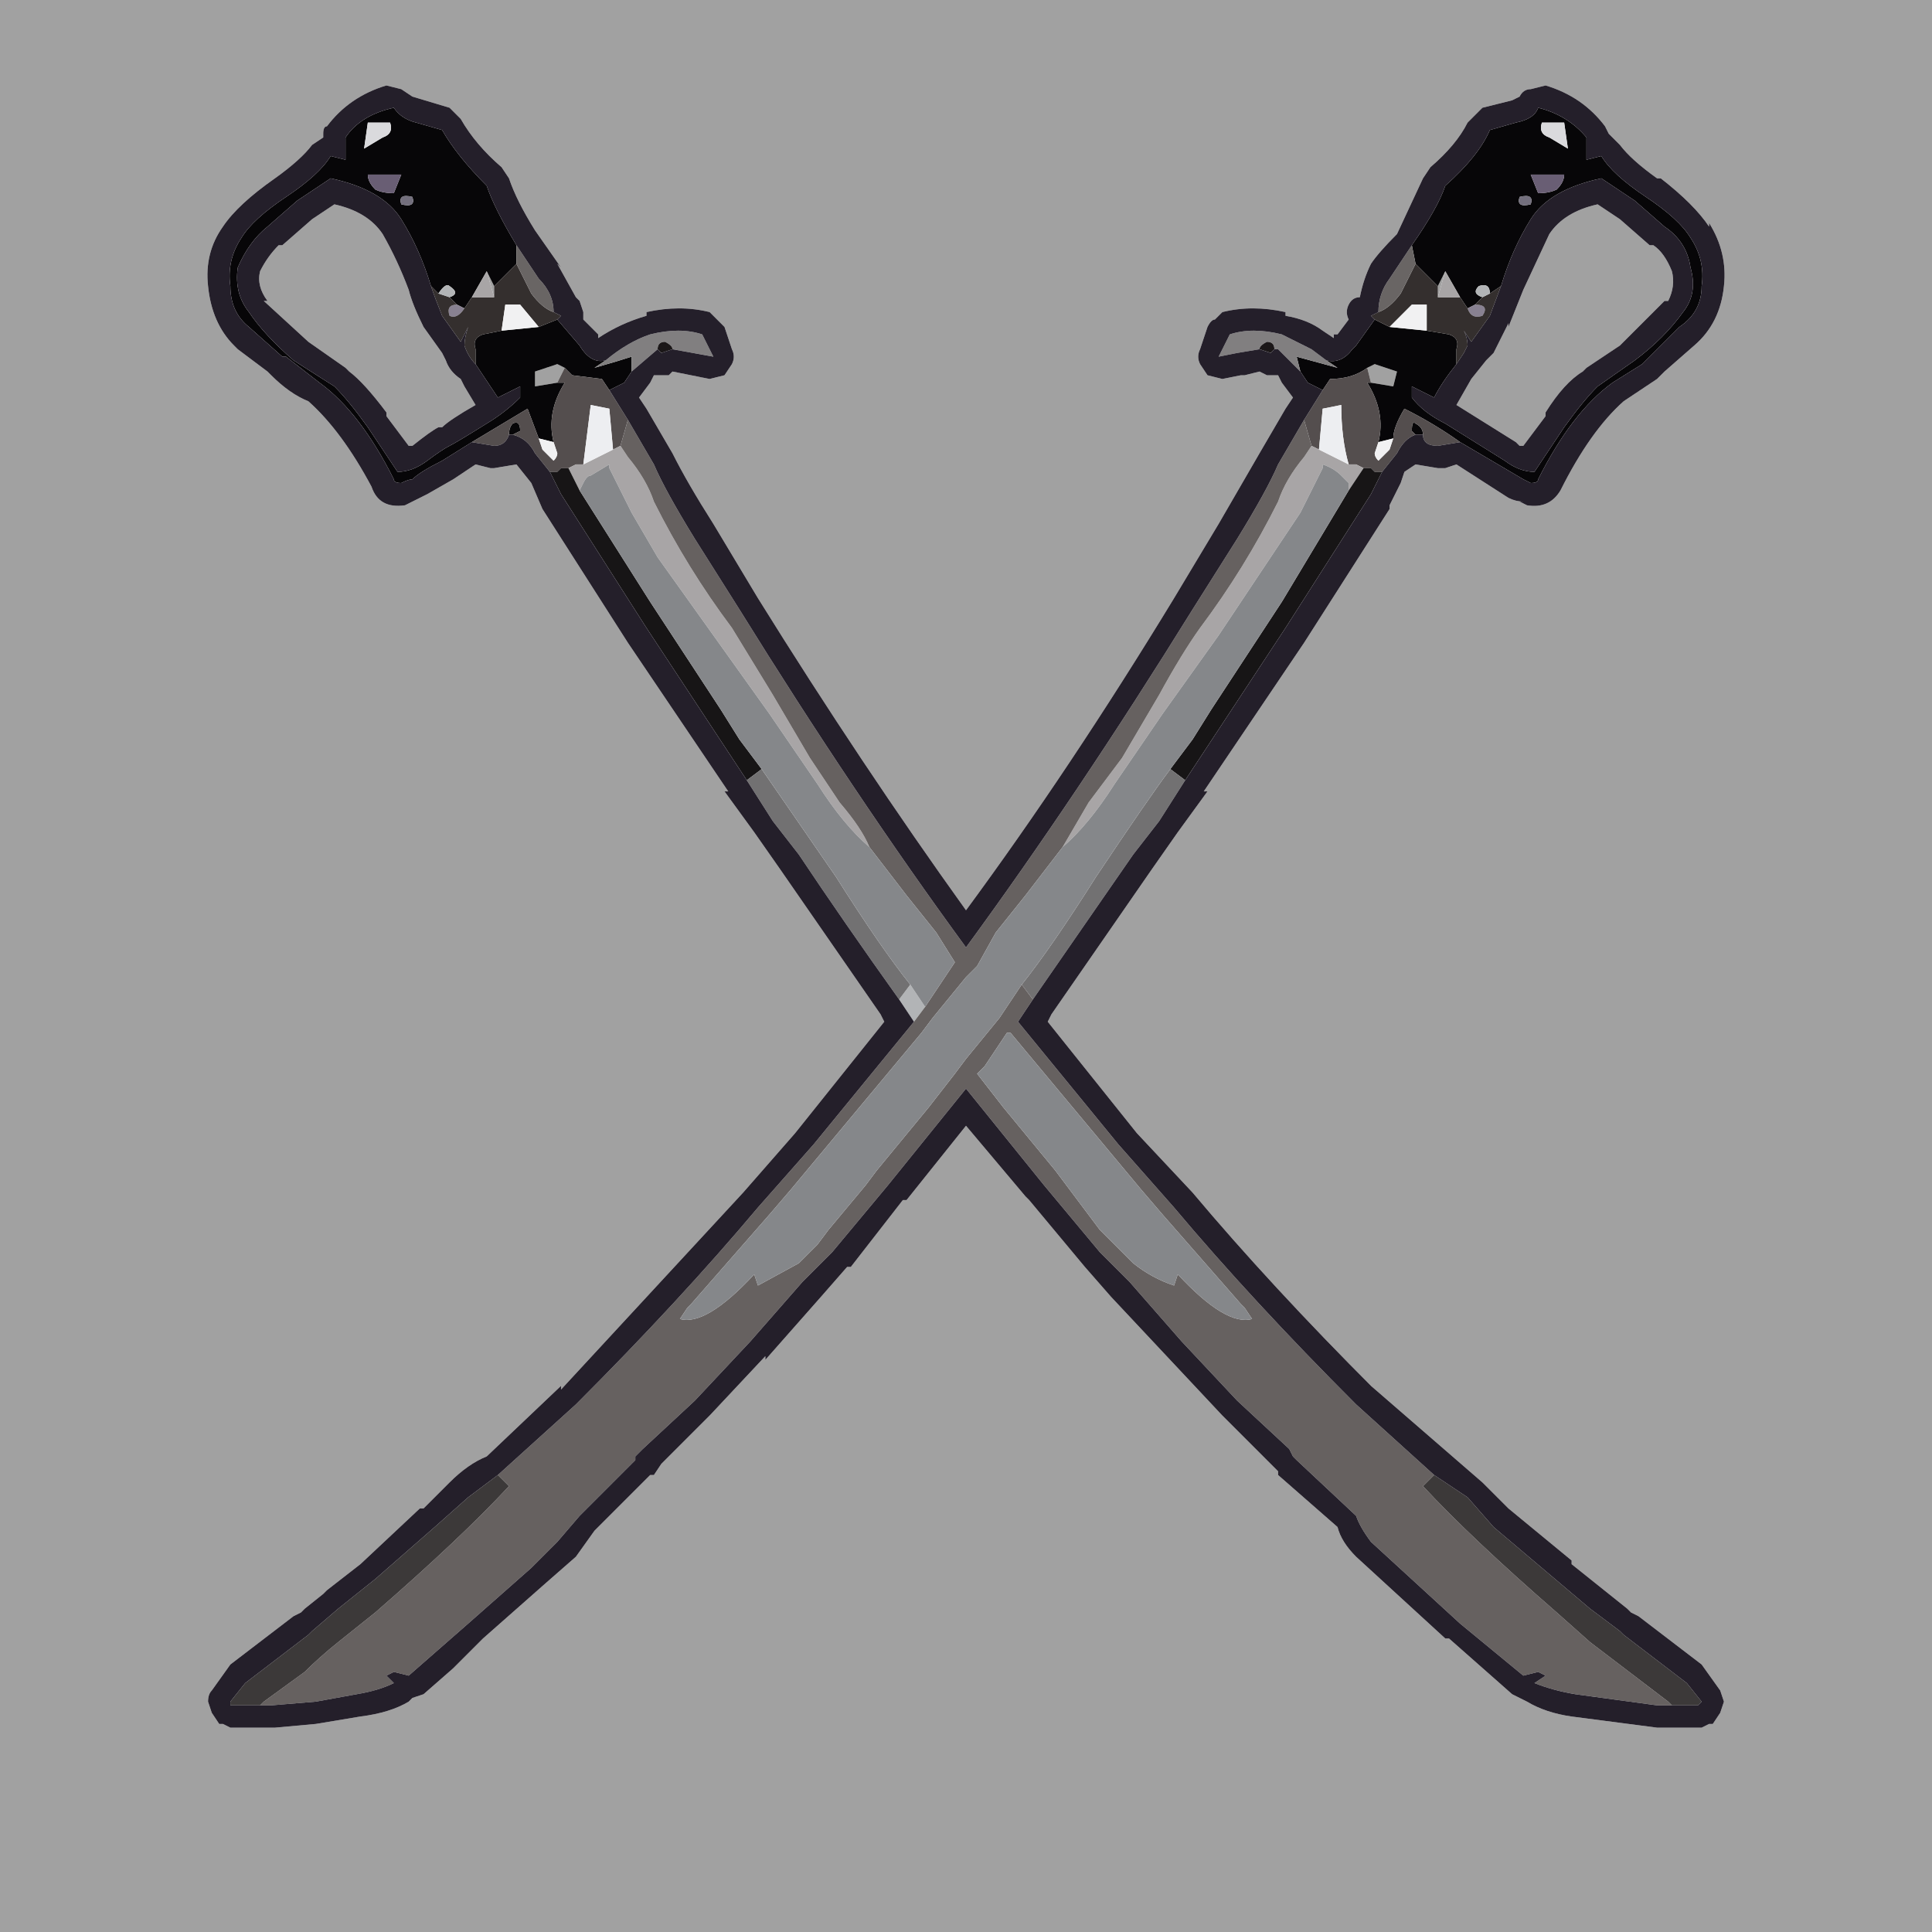 <?xml version="1.0" encoding="UTF-8" standalone="no"?>
<svg xmlns:xlink="http://www.w3.org/1999/xlink" height="26.0px" width="26.0px" xmlns="http://www.w3.org/2000/svg">
  <g transform="matrix(1.0, 0.0, 0.0, 1.0, 0.0, 0.0)">
    <path d="M22.35 2.4 L22.3 2.4 Q21.95 2.15 21.8 1.95 L21.7 1.85 21.65 1.8 21.6 1.7 Q21.3 1.3 20.8 1.15 L20.6 1.2 Q20.5 1.2 20.45 1.3 L20.35 1.35 19.95 1.45 19.85 1.55 19.75 1.65 Q19.6 1.95 19.25 2.25 L19.15 2.4 18.8 3.15 Q18.55 3.4 18.45 3.55 18.35 3.75 18.3 4.0 18.2 4.0 18.15 4.1 18.1 4.2 18.15 4.3 L18.0 4.5 17.95 4.5 17.95 4.55 17.8 4.45 Q17.6 4.3 17.3 4.25 L17.3 4.2 Q16.85 4.1 16.45 4.2 L16.35 4.3 Q16.3 4.3 16.25 4.4 L16.15 4.7 Q16.1 4.8 16.15 4.9 L16.25 5.05 16.45 5.1 16.7 5.05 16.75 5.05 16.95 5.0 17.05 5.05 17.15 5.05 17.2 5.05 17.25 5.15 17.4 5.35 17.3 5.5 16.95 6.1 16.4 7.05 15.8 8.05 Q14.4 10.35 13.0 12.25 11.6 10.3 10.2 8.05 L9.6 7.05 Q9.25 6.5 9.05 6.1 L8.7 5.5 8.6 5.35 8.75 5.15 8.8 5.05 8.85 5.05 9.0 5.05 9.05 5.0 9.55 5.1 9.75 5.05 9.85 4.9 Q9.9 4.8 9.85 4.7 L9.75 4.4 9.65 4.3 Q9.6 4.25 9.55 4.2 9.15 4.1 8.7 4.2 L8.7 4.25 Q8.35 4.35 8.05 4.55 L8.05 4.5 8.0 4.45 7.85 4.3 7.85 4.2 7.8 4.05 7.75 4.0 7.5 3.55 7.55 3.6 7.2 3.1 Q6.95 2.7 6.85 2.4 L6.75 2.25 Q6.4 1.95 6.2 1.6 L6.05 1.45 5.55 1.3 5.4 1.2 5.2 1.15 Q4.7 1.3 4.4 1.7 4.35 1.7 4.35 1.8 L4.35 1.85 4.2 1.95 Q4.05 2.15 3.7 2.4 3.2 2.75 3.0 3.05 2.75 3.4 2.8 3.85 2.85 4.35 3.15 4.65 L3.2 4.7 3.6 5.0 3.65 5.05 Q3.9 5.3 4.15 5.4 4.6 5.8 5.0 6.55 5.1 6.85 5.45 6.8 L5.55 6.75 5.75 6.65 6.1 6.45 6.4 6.25 6.6 6.3 6.65 6.3 6.95 6.25 7.15 6.5 7.3 6.85 8.45 8.65 9.8 10.65 9.75 10.65 10.15 11.2 10.5 11.7 11.85 13.65 11.9 13.75 10.7 15.25 10.0 16.05 7.55 18.7 7.55 18.65 6.55 19.6 Q6.3 19.7 6.05 19.95 L5.7 20.3 5.65 20.3 4.85 21.05 4.4 21.4 4.35 21.45 4.1 21.65 4.05 21.7 3.95 21.75 3.1 22.4 2.85 22.75 Q2.8 22.8 2.8 22.9 L2.85 23.05 2.95 23.2 3.0 23.2 3.1 23.25 3.5 23.25 3.65 23.25 3.7 23.25 4.25 23.2 4.85 23.1 Q5.25 23.05 5.5 22.9 L5.55 22.85 5.7 22.8 6.1 22.45 6.5 22.05 7.35 21.3 7.75 20.95 8.0 20.6 8.75 19.85 8.8 19.85 8.9 19.7 9.55 19.05 10.3 18.25 10.3 18.3 11.05 17.45 11.4 17.05 11.45 17.05 12.15 16.15 12.2 16.15 13.0 15.15 13.8 16.1 13.85 16.15 14.6 17.05 14.95 17.45 15.7 18.25 16.45 19.05 17.1 19.7 17.2 19.8 17.2 19.85 18.0 20.55 Q18.05 20.75 18.25 20.95 L19.45 22.05 19.5 22.05 20.35 22.8 20.55 22.9 Q20.8 23.05 21.15 23.1 L22.3 23.25 22.5 23.25 22.55 23.25 22.9 23.25 23.0 23.2 23.05 23.2 23.15 23.05 23.2 22.9 23.15 22.75 22.9 22.4 22.05 21.75 21.95 21.7 21.9 21.65 21.15 21.05 21.15 21.0 20.3 20.3 19.95 19.95 18.45 18.65 18.5 18.7 Q17.1 17.3 16.05 16.05 L15.3 15.25 14.1 13.75 14.15 13.65 15.5 11.7 15.85 11.2 16.25 10.65 16.2 10.65 17.55 8.65 18.7 6.85 18.7 6.8 18.85 6.5 18.9 6.35 19.05 6.25 19.35 6.3 19.45 6.3 19.6 6.25 20.3 6.7 Q20.4 6.75 20.5 6.75 20.45 6.75 20.45 6.75 L20.55 6.8 Q20.85 6.85 21.0 6.6 21.4 5.8 21.85 5.4 L22.3 5.1 22.4 5.0 22.8 4.65 Q23.15 4.35 23.2 3.85 23.25 3.4 23.0 3.0 L23.0 3.05 Q22.8 2.75 22.35 2.4 M19.35 3.85 L19.45 3.65 19.35 4.0 19.35 3.85 M18.4 4.95 L18.5 4.9 18.8 5.0 18.75 5.2 18.45 5.15 18.4 4.95 M21.5 2.75 L21.8 2.95 22.2 3.3 22.25 3.3 Q22.4 3.4 22.5 3.65 22.55 3.85 22.45 4.05 L22.4 4.05 21.8 4.65 21.35 4.95 21.3 5.0 Q21.05 5.15 20.8 5.55 L20.8 5.6 20.5 6.0 20.45 6.0 20.4 5.95 19.6 5.45 19.8 5.1 20.0 4.85 20.0 4.85 20.1 4.75 20.3 4.35 20.3 4.4 20.5 3.9 20.85 3.15 Q21.05 2.85 21.5 2.75 M4.2 2.95 L4.5 2.75 Q4.95 2.85 5.15 3.15 5.35 3.5 5.5 3.9 5.55 4.1 5.7 4.4 L5.95 4.75 6.0 4.85 Q6.05 5.0 6.2 5.1 L6.25 5.2 6.4 5.45 Q6.05 5.65 5.95 5.75 L5.9 5.75 Q5.8 5.8 5.55 6.0 L5.5 6.0 5.2 5.6 5.2 5.55 Q4.9 5.15 4.7 5.0 L4.65 4.95 4.15 4.6 3.55 4.05 3.6 4.05 Q3.45 3.85 3.5 3.65 3.6 3.45 3.75 3.3 L3.8 3.3 4.2 2.95 M6.55 3.65 L6.65 3.85 6.65 4.0 6.55 3.65 M7.5 5.15 L7.2 5.2 7.2 5.0 7.5 4.9 7.6 4.95 7.5 5.15 M0.0 14.4 L0.0 12.75 0.0 0.0 26.0 0.0 26.0 26.0 0.0 26.0 0.0 21.55 0.0 15.1 0.0 14.4 M8.8 19.85 L8.75 19.85 8.8 19.85" fill="#a1a1a1" fill-rule="evenodd" stroke="none"/>
    <path d="M21.05 1.65 L20.75 1.65 Q20.7 1.8 20.85 1.85 L21.1 2.0 21.05 1.65 M21.05 2.35 L20.6 2.35 20.7 2.6 Q20.85 2.6 20.95 2.55 21.05 2.45 21.05 2.35 M19.0 3.3 Q19.35 2.8 19.45 2.5 19.9 2.1 20.05 1.75 L20.4 1.65 Q20.65 1.6 20.7 1.45 21.1 1.55 21.35 1.85 L21.35 2.15 21.55 2.1 Q21.7 2.35 22.15 2.65 22.6 2.95 22.75 3.2 22.95 3.5 22.9 3.85 22.9 4.2 22.6 4.4 L22.2 4.8 22.1 4.9 21.7 5.15 Q21.15 5.55 20.7 6.45 20.7 6.5 20.6 6.5 L20.5 6.45 19.65 5.95 Q19.3 5.7 18.9 5.5 18.75 5.75 18.75 5.9 L18.55 5.95 Q18.65 5.55 18.4 5.15 L18.45 5.15 18.75 5.2 18.8 5.0 18.5 4.9 18.4 4.95 Q18.2 5.1 17.9 5.1 L17.8 5.25 17.6 5.15 17.5 5.0 17.45 4.8 18.0 4.95 17.85 4.85 Q18.05 4.9 18.2 4.7 L18.25 4.65 18.5 4.3 18.7 4.4 19.2 4.45 19.5 4.5 Q19.65 4.55 19.6 4.7 L19.6 4.9 Q19.4 5.15 19.3 5.35 L19.0 5.2 19.0 5.35 Q19.15 5.55 19.45 5.7 L20.25 6.2 Q20.45 6.35 20.65 6.35 L21.05 5.75 Q21.3 5.4 21.5 5.2 L22.0 4.85 Q22.4 4.55 22.65 4.2 22.85 3.95 22.75 3.6 22.7 3.25 22.4 3.05 L22.0 2.7 Q21.7 2.5 21.55 2.4 20.85 2.55 20.6 2.95 20.35 3.35 20.2 3.85 L20.05 3.95 Q20.05 3.8 19.9 3.85 19.8 3.95 19.95 4.0 L19.85 4.1 19.75 4.15 19.65 4.0 19.45 3.65 19.35 3.85 19.05 3.55 19.0 3.3 M19.15 5.85 L19.05 5.85 19.0 5.8 Q19.0 5.65 19.05 5.7 19.15 5.75 19.15 5.85 M6.9 5.85 L6.85 5.85 Q6.85 5.75 6.9 5.7 7.0 5.65 7.0 5.8 L6.9 5.85 M6.35 5.95 L5.95 6.2 Q5.65 6.35 5.55 6.45 5.5 6.45 5.4 6.5 5.3 6.5 5.3 6.45 4.85 5.55 4.3 5.15 L3.85 4.8 3.8 4.8 3.35 4.4 Q3.1 4.2 3.1 3.85 3.05 3.5 3.25 3.2 3.4 2.95 3.85 2.65 4.3 2.35 4.45 2.1 L4.65 2.15 4.65 1.85 Q4.85 1.55 5.3 1.45 5.4 1.6 5.6 1.65 L5.95 1.75 Q6.15 2.1 6.55 2.5 6.65 2.8 6.95 3.3 L6.95 3.55 6.65 3.85 6.55 3.65 6.35 4.0 6.25 4.15 6.15 4.1 6.05 4.0 Q6.2 3.95 6.05 3.85 6.0 3.8 5.9 3.95 L5.8 3.85 Q5.65 3.35 5.4 2.95 5.15 2.55 4.45 2.4 4.3 2.5 4.0 2.7 L3.6 3.05 Q3.35 3.25 3.2 3.6 3.15 3.95 3.35 4.2 3.55 4.5 3.95 4.85 L4.5 5.2 Q4.7 5.4 4.95 5.75 L5.35 6.35 Q5.55 6.35 5.75 6.2 5.95 6.05 6.05 6.0 6.15 5.95 6.55 5.7 6.8 5.55 7.0 5.35 L7.0 5.2 6.7 5.35 6.5 5.05 6.4 4.9 6.4 4.7 Q6.35 4.55 6.5 4.5 L6.75 4.45 7.25 4.4 7.5 4.3 7.8 4.65 Q7.95 4.9 8.15 4.85 L8.0 4.95 Q8.35 4.85 8.5 4.8 L8.5 5.0 8.4 5.15 8.2 5.25 8.1 5.1 7.7 5.05 7.6 4.95 7.5 4.9 7.2 5.0 7.2 5.2 7.5 5.15 7.6 5.15 Q7.35 5.55 7.45 5.95 L7.25 5.9 7.1 5.5 6.35 5.95 M20.6 2.75 Q20.65 2.6 20.45 2.65 20.4 2.8 20.6 2.75 M4.9 2.0 L5.15 1.85 Q5.3 1.8 5.25 1.65 L4.95 1.65 4.9 2.0 M4.95 2.35 Q4.95 2.45 5.05 2.55 5.15 2.6 5.3 2.6 L5.4 2.35 4.95 2.35 M5.55 2.65 Q5.35 2.6 5.4 2.75 5.6 2.8 5.55 2.65" fill="#070608" fill-rule="evenodd" stroke="none"/>
    <path d="M21.05 1.65 L21.1 2.0 20.85 1.85 Q20.7 1.8 20.75 1.65 L21.05 1.65 M4.9 2.0 L4.95 1.65 5.25 1.65 Q5.3 1.8 5.15 1.85 L4.9 2.0" fill="#dadadd" fill-rule="evenodd" stroke="none"/>
    <path d="M21.05 2.35 Q21.05 2.45 20.95 2.55 20.85 2.6 20.7 2.6 L20.6 2.35 21.05 2.35 M4.95 2.35 L5.4 2.35 5.3 2.6 Q5.15 2.6 5.05 2.55 4.95 2.45 4.95 2.35" fill="#695e74" fill-rule="evenodd" stroke="none"/>
    <path d="M20.6 2.75 Q20.4 2.8 20.45 2.65 20.65 2.6 20.6 2.75 M5.55 2.65 Q5.6 2.8 5.4 2.75 5.35 2.6 5.55 2.65" fill="#736f7d" fill-rule="evenodd" stroke="none"/>
    <path d="M19.75 4.15 L19.85 4.1 Q20.05 4.1 19.95 4.25 19.8 4.3 19.75 4.15 M6.15 4.1 L6.25 4.15 Q6.15 4.3 6.05 4.25 6.0 4.1 6.15 4.1" fill="#888191" fill-rule="evenodd" stroke="none"/>
    <path d="M19.05 3.55 L19.35 3.85 19.35 4.0 19.65 4.0 19.75 4.15 Q19.8 4.3 19.95 4.25 20.05 4.1 19.85 4.1 L19.95 4.0 20.05 3.95 20.2 3.85 20.05 4.25 19.8 4.6 19.7 4.45 Q19.75 4.55 19.75 4.65 L19.7 4.75 19.6 4.9 19.6 4.7 Q19.65 4.55 19.5 4.5 L19.2 4.45 19.2 4.1 19.0 4.1 18.7 4.4 18.5 4.3 18.45 4.25 18.55 4.2 Q18.7 4.15 18.85 3.95 L19.05 3.55 M7.45 4.2 L7.55 4.25 7.5 4.3 7.25 4.4 7.0 4.1 6.8 4.1 6.75 4.45 6.5 4.5 Q6.35 4.55 6.4 4.7 L6.4 4.9 Q6.3 4.8 6.25 4.65 6.25 4.55 6.3 4.4 L6.2 4.6 5.95 4.25 Q5.85 4.0 5.8 3.85 L5.9 3.95 6.05 4.0 6.15 4.1 Q6.0 4.1 6.05 4.25 6.15 4.3 6.25 4.15 L6.35 4.0 6.65 4.0 6.65 3.85 6.95 3.55 7.15 3.95 Q7.3 4.15 7.45 4.2" fill="#342f2e" fill-rule="evenodd" stroke="none"/>
    <path d="M19.95 4.0 Q19.8 3.95 19.9 3.85 20.05 3.8 20.05 3.95 L19.95 4.0 M12.3 13.75 L12.1 13.45 12.25 13.25 12.45 13.55 12.3 13.75 M5.9 3.95 Q6.0 3.8 6.05 3.85 6.2 3.95 6.05 4.0 L5.9 3.95" fill="#b2b4b6" fill-rule="evenodd" stroke="none"/>
    <path d="M17.8 5.25 L17.9 5.1 Q18.2 5.1 18.4 4.95 L18.45 5.15 18.4 5.15 Q18.65 5.55 18.55 5.95 L18.5 6.1 Q18.5 6.15 18.55 6.2 L18.7 6.05 18.75 5.9 Q18.75 5.75 18.9 5.5 19.3 5.7 19.65 5.95 L19.35 6.0 Q19.15 6.0 19.15 5.85 19.15 5.75 19.05 5.7 19.0 5.65 19.0 5.8 L19.05 5.85 Q18.9 5.9 18.8 6.1 L18.6 6.35 18.5 6.35 18.45 6.3 18.35 6.3 18.25 6.25 Q18.2 6.25 18.15 6.25 18.05 5.9 18.05 5.45 L17.8 5.5 17.75 6.05 17.65 6.0 17.55 5.65 17.8 5.25 M7.4 6.35 L7.2 6.1 Q7.1 5.9 6.9 5.85 L7.0 5.8 Q7.0 5.65 6.9 5.7 6.85 5.75 6.85 5.85 6.8 6.0 6.65 6.0 L6.35 5.95 7.1 5.5 7.25 5.9 7.3 6.05 7.45 6.2 Q7.5 6.15 7.5 6.1 L7.45 5.95 Q7.35 5.55 7.6 5.15 L7.5 5.15 7.6 4.95 7.7 5.05 8.1 5.1 8.2 5.25 8.45 5.65 8.35 6.0 8.25 6.05 8.2 5.5 7.95 5.45 7.85 6.25 Q7.8 6.25 7.75 6.25 L7.65 6.3 7.55 6.3 7.5 6.35 7.4 6.35" fill="#544e4e" fill-rule="evenodd" stroke="none"/>
    <path d="M17.85 4.85 L18.0 4.95 17.45 4.8 17.5 5.0 17.2 4.7 17.15 4.7 Q17.15 4.6 17.05 4.6 16.95 4.65 16.95 4.7 L16.65 4.75 16.4 4.8 16.55 4.5 Q16.85 4.4 17.25 4.5 17.45 4.6 17.65 4.7 L17.85 4.85 M8.15 4.85 Q8.45 4.6 8.75 4.5 9.15 4.4 9.45 4.5 L9.6 4.8 9.05 4.7 Q9.05 4.65 8.95 4.6 8.85 4.6 8.85 4.7 L8.5 5.0 8.5 4.8 Q8.35 4.85 8.0 4.95 L8.15 4.85" fill="#817f80" fill-rule="evenodd" stroke="none"/>
    <path d="M9.05 4.7 L8.9 4.75 8.85 4.7 Q8.85 4.6 8.95 4.6 9.05 4.65 9.05 4.7 M16.95 4.7 Q16.95 4.65 17.05 4.6 17.15 4.6 17.15 4.7 L17.1 4.75 16.95 4.7" fill="#1b1718" fill-rule="evenodd" stroke="none"/>
    <path d="M19.45 3.65 L19.65 4.0 19.35 4.0 19.45 3.65 M18.15 6.25 Q18.2 6.25 18.25 6.25 L18.35 6.3 18.15 6.6 18.15 6.5 18.05 6.4 Q17.95 6.3 17.8 6.25 L17.8 6.3 17.5 6.9 17.1 7.5 16.4 8.55 15.65 9.6 15.0 10.55 Q14.65 11.1 14.3 11.4 L14.65 10.8 15.1 10.2 15.6 9.35 Q15.9 8.8 16.15 8.45 16.75 7.65 17.2 6.75 17.3 6.45 17.55 6.15 L17.65 6.0 17.75 6.05 18.15 6.25 M8.35 6.0 L8.45 6.15 Q8.7 6.45 8.8 6.75 9.25 7.65 9.85 8.45 L10.4 9.35 10.9 10.2 11.3 10.8 Q11.6 11.15 11.7 11.4 11.35 11.1 11.0 10.55 L10.35 9.6 9.6 8.55 8.85 7.5 8.5 6.9 8.2 6.3 8.2 6.25 7.95 6.4 Q7.9 6.4 7.85 6.5 L7.8 6.6 7.65 6.3 7.75 6.25 Q7.8 6.25 7.85 6.25 L8.25 6.05 8.35 6.0 M6.35 4.0 L6.55 3.65 6.65 4.0 6.35 4.0" fill="#a8a5a6" fill-rule="evenodd" stroke="none"/>
    <path d="M19.0 3.3 L19.05 3.55 18.85 3.95 Q18.7 4.15 18.55 4.2 18.55 3.95 18.7 3.75 L19.0 3.3 M6.95 3.3 L7.25 3.75 Q7.45 3.95 7.45 4.2 7.3 4.15 7.15 3.95 L6.95 3.55 6.95 3.3" fill="#696564" fill-rule="evenodd" stroke="none"/>
    <path d="M19.2 4.45 L18.7 4.4 19.0 4.1 19.2 4.1 19.2 4.45 M18.55 5.95 L18.75 5.9 18.7 6.05 18.55 6.2 Q18.5 6.15 18.5 6.1 L18.55 5.95 M6.75 4.45 L6.8 4.1 7.0 4.1 7.25 4.4 6.75 4.45 M7.45 5.95 L7.5 6.1 Q7.5 6.15 7.45 6.2 L7.3 6.05 7.25 5.9 7.45 5.95" fill="#f1f1f2" fill-rule="evenodd" stroke="none"/>
    <path d="M18.6 6.35 L18.45 6.65 17.3 8.45 15.95 10.5 15.75 10.35 16.05 9.95 16.3 9.55 17.25 8.1 18.15 6.6 18.35 6.3 18.45 6.3 18.5 6.35 18.6 6.35 M10.05 10.5 L8.7 8.45 7.55 6.65 7.4 6.35 7.5 6.35 7.55 6.3 7.65 6.3 7.8 6.6 8.75 8.1 9.7 9.55 9.95 9.95 10.25 10.35 10.05 10.5" fill="#171516" fill-rule="evenodd" stroke="none"/>
    <path d="M13.9 13.45 L13.7 13.75 15.05 15.4 15.8 16.25 Q16.85 17.5 18.25 18.9 L19.3 19.85 19.15 20.0 Q19.8 20.7 20.95 21.7 L21.4 22.1 22.45 22.9 22.5 22.95 22.3 22.95 21.2 22.8 Q20.9 22.75 20.65 22.65 L20.8 22.55 20.7 22.5 20.5 22.55 19.65 21.85 18.45 20.75 Q18.3 20.55 18.25 20.4 L17.45 19.65 17.4 19.6 17.35 19.5 16.65 18.85 15.9 18.05 15.2 17.25 14.8 16.85 14.05 15.95 13.0 14.65 11.95 15.95 11.2 16.85 10.8 17.25 10.1 18.05 9.35 18.85 8.65 19.5 8.55 19.6 8.55 19.65 7.8 20.4 7.5 20.75 7.15 21.1 6.3 21.85 5.9 22.2 5.5 22.55 5.3 22.5 5.2 22.55 5.3 22.65 Q5.1 22.75 4.8 22.8 L4.25 22.9 3.65 22.95 3.5 22.95 3.55 22.9 4.1 22.5 Q4.3 22.3 4.55 22.1 L5.05 21.7 Q6.2 20.7 6.85 20.0 L6.7 19.85 7.75 18.9 Q9.15 17.5 10.2 16.25 L10.95 15.4 12.3 13.75 12.45 13.55 12.85 12.95 12.6 12.55 12.2 12.05 11.7 11.4 Q11.6 11.15 11.3 10.8 L10.9 10.2 10.4 9.35 9.85 8.45 Q9.25 7.65 8.8 6.75 8.7 6.45 8.45 6.15 L8.35 6.0 8.45 5.65 8.8 6.25 Q8.95 6.6 9.35 7.25 L9.95 8.2 Q11.5 10.7 13.0 12.75 14.5 10.7 16.05 8.2 L16.65 7.25 Q17.05 6.6 17.2 6.25 L17.55 5.65 17.65 6.0 17.55 6.15 Q17.3 6.45 17.2 6.75 16.75 7.65 16.15 8.45 15.9 8.8 15.6 9.35 L15.1 10.2 14.65 10.8 14.3 11.4 13.8 12.05 13.4 12.55 13.15 13.0 13.05 13.1 13.0 13.15 12.55 13.7 12.4 13.9 10.65 16.0 10.35 16.35 9.3 17.55 9.25 17.6 9.15 17.75 Q9.5 17.85 10.15 17.15 L10.2 17.3 10.75 17.0 11.0 16.75 11.15 16.55 11.65 15.95 11.8 15.75 12.5 14.9 12.85 14.45 13.0 14.25 13.45 13.7 13.55 13.55 13.75 13.25 13.9 13.45 M16.85 17.75 L16.75 17.6 16.7 17.55 15.65 16.35 15.35 16.0 13.6 13.9 Q13.6 13.9 13.55 13.9 L13.25 14.35 13.15 14.45 13.5 14.9 14.2 15.75 14.35 15.95 14.8 16.55 15.0 16.75 15.25 17.0 Q15.5 17.2 15.8 17.3 L15.85 17.15 Q16.5 17.85 16.85 17.75" fill="#666160" fill-rule="evenodd" stroke="none"/>
    <path d="M17.75 6.05 L17.8 5.5 18.05 5.45 Q18.05 5.9 18.15 6.25 L17.75 6.05 M7.85 6.25 L7.95 5.45 8.2 5.5 8.25 6.05 7.85 6.25" fill="#edeef1" fill-rule="evenodd" stroke="none"/>
    <path d="M15.95 10.5 L15.6 11.05 15.25 11.5 13.9 13.45 13.75 13.25 Q14.15 12.75 14.75 11.8 15.45 10.75 15.75 10.35 L15.95 10.5 M12.1 13.45 Q11.35 12.4 10.75 11.5 L10.4 11.05 10.05 10.5 10.25 10.35 11.25 11.8 Q11.85 12.75 12.25 13.25 L12.1 13.45" fill="#727172" fill-rule="evenodd" stroke="none"/>
    <path d="M18.15 6.6 L17.25 8.1 16.3 9.55 16.05 9.95 15.75 10.35 Q15.45 10.75 14.75 11.8 14.15 12.75 13.75 13.25 L13.55 13.55 13.45 13.7 13.0 14.25 12.85 14.45 12.5 14.9 11.8 15.75 11.65 15.95 11.15 16.55 11.0 16.75 10.75 17.0 10.2 17.3 10.15 17.15 Q9.5 17.85 9.15 17.75 L9.25 17.6 9.3 17.55 10.35 16.35 10.65 16.0 12.4 13.9 12.55 13.7 13.0 13.15 13.05 13.1 13.15 13.0 13.4 12.55 13.8 12.05 14.3 11.4 Q14.65 11.1 15.0 10.55 L15.65 9.6 16.4 8.55 17.1 7.5 17.5 6.9 17.8 6.3 17.8 6.25 Q17.95 6.3 18.05 6.4 L18.15 6.5 18.15 6.6 M16.85 17.75 Q16.5 17.85 15.85 17.15 L15.8 17.3 Q15.5 17.2 15.25 17.0 L15.0 16.75 14.8 16.55 14.35 15.95 14.2 15.75 13.5 14.9 13.15 14.45 13.25 14.35 13.55 13.9 Q13.6 13.9 13.6 13.9 L15.35 16.0 15.65 16.35 16.7 17.55 16.75 17.6 16.85 17.75 M11.7 11.4 L12.2 12.05 12.6 12.55 12.85 12.95 12.45 13.55 12.25 13.25 Q11.85 12.75 11.25 11.8 L10.25 10.35 9.95 9.95 9.7 9.55 8.75 8.1 7.8 6.6 7.85 6.5 Q7.9 6.4 7.95 6.4 L8.2 6.25 8.2 6.3 8.5 6.9 8.85 7.5 9.6 8.55 10.35 9.6 11.0 10.55 Q11.35 11.1 11.7 11.4" fill="#85878a" fill-rule="evenodd" stroke="none"/>
    <path d="M19.3 19.85 L19.75 20.15 20.1 20.55 21.4 21.65 21.8 21.95 21.85 22.0 22.7 22.65 22.9 22.9 22.85 22.95 22.5 22.95 22.45 22.9 21.4 22.1 20.95 21.7 Q19.8 20.7 19.15 20.0 L19.3 19.85 M3.5 22.95 L3.1 22.95 3.1 22.9 3.3 22.65 4.15 22.0 4.2 21.95 4.55 21.65 5.05 21.25 5.85 20.55 6.3 20.15 6.7 19.85 6.85 20.0 Q6.2 20.7 5.05 21.7 L4.55 22.1 Q4.3 22.3 4.1 22.5 L3.55 22.9 3.5 22.95" fill="#3c3939" fill-rule="evenodd" stroke="none"/>
    <path d="M22.35 2.4 Q22.8 2.75 23.0 3.05 L23.0 3.0 Q23.25 3.4 23.2 3.85 23.15 4.35 22.8 4.65 L22.4 5.0 22.3 5.1 21.85 5.4 Q21.4 5.8 21.0 6.6 20.85 6.85 20.55 6.8 L20.45 6.75 Q20.45 6.75 20.5 6.75 20.4 6.75 20.3 6.7 L19.6 6.25 19.45 6.3 19.35 6.3 19.05 6.25 18.9 6.35 18.85 6.5 18.7 6.8 18.7 6.85 17.55 8.65 16.2 10.65 16.25 10.65 15.85 11.2 15.5 11.7 14.15 13.65 14.1 13.75 15.3 15.25 16.05 16.05 Q17.1 17.3 18.5 18.7 L18.45 18.65 19.95 19.95 20.3 20.3 21.15 21.0 21.15 21.05 21.9 21.65 21.95 21.7 22.05 21.75 22.9 22.4 23.15 22.75 23.2 22.9 23.15 23.05 23.05 23.2 23.0 23.2 22.9 23.25 22.55 23.25 22.5 23.25 22.3 23.25 21.15 23.1 Q20.8 23.05 20.55 22.9 L20.35 22.8 19.5 22.05 19.45 22.05 18.25 20.95 Q18.05 20.75 18.0 20.55 L17.2 19.85 17.2 19.8 17.1 19.7 16.45 19.05 15.7 18.25 14.95 17.45 14.6 17.05 13.85 16.15 13.8 16.1 13.0 15.15 12.2 16.15 12.15 16.15 11.45 17.05 11.4 17.05 11.05 17.45 10.3 18.3 10.3 18.25 9.55 19.05 8.9 19.7 8.8 19.85 8.75 19.85 8.0 20.6 7.75 20.95 7.35 21.3 6.5 22.05 6.1 22.45 5.7 22.8 5.55 22.85 5.5 22.9 Q5.25 23.05 4.85 23.1 L4.25 23.2 3.7 23.25 3.65 23.25 3.5 23.25 3.1 23.25 3.0 23.2 2.95 23.2 2.85 23.05 2.8 22.9 Q2.8 22.8 2.85 22.75 L3.1 22.4 3.95 21.75 4.05 21.7 4.1 21.65 4.35 21.45 4.4 21.4 4.85 21.05 5.65 20.3 5.7 20.3 6.05 19.95 Q6.3 19.7 6.55 19.6 L7.55 18.65 7.55 18.7 10.0 16.05 10.7 15.25 11.9 13.75 11.85 13.65 10.5 11.7 10.15 11.2 9.75 10.65 9.8 10.65 8.45 8.65 7.3 6.85 7.15 6.5 6.95 6.25 6.65 6.3 6.6 6.3 6.4 6.25 6.1 6.45 5.75 6.65 5.55 6.75 5.45 6.8 Q5.1 6.85 5.0 6.55 4.6 5.8 4.15 5.4 3.9 5.3 3.65 5.05 L3.6 5.0 3.2 4.7 3.15 4.65 Q2.85 4.35 2.8 3.85 2.75 3.4 3.0 3.05 3.2 2.75 3.7 2.4 4.05 2.15 4.2 1.95 L4.35 1.85 4.35 1.8 Q4.35 1.7 4.4 1.7 4.7 1.3 5.2 1.15 L5.4 1.2 5.55 1.3 6.05 1.45 6.2 1.6 Q6.4 1.95 6.75 2.25 L6.85 2.4 Q6.95 2.7 7.2 3.1 L7.55 3.6 7.5 3.55 7.75 4.0 7.8 4.05 7.85 4.2 7.85 4.3 8.0 4.45 8.05 4.5 8.05 4.55 Q8.35 4.35 8.7 4.25 L8.7 4.2 Q9.15 4.1 9.55 4.2 9.6 4.25 9.65 4.3 L9.75 4.4 9.85 4.7 Q9.9 4.8 9.85 4.9 L9.75 5.05 9.55 5.1 9.05 5.0 9.0 5.05 8.85 5.05 8.8 5.05 8.75 5.15 8.6 5.35 8.7 5.5 9.05 6.1 Q9.25 6.5 9.6 7.05 L10.2 8.05 Q11.6 10.3 13.0 12.25 14.4 10.35 15.8 8.05 L16.4 7.05 16.95 6.1 17.3 5.5 17.4 5.35 17.25 5.15 17.2 5.05 17.15 5.05 17.05 5.05 16.95 5.0 16.75 5.05 16.7 5.05 16.45 5.1 16.25 5.05 16.15 4.9 Q16.1 4.8 16.15 4.7 L16.25 4.4 Q16.3 4.3 16.35 4.3 L16.45 4.2 Q16.85 4.1 17.3 4.2 L17.3 4.25 Q17.6 4.3 17.8 4.45 L17.95 4.55 17.95 4.5 18.0 4.5 18.15 4.3 Q18.1 4.2 18.15 4.1 18.2 4.0 18.3 4.0 18.35 3.75 18.45 3.55 18.55 3.4 18.8 3.15 L19.15 2.4 19.25 2.25 Q19.6 1.95 19.75 1.65 L19.85 1.55 19.95 1.45 20.35 1.35 20.45 1.3 Q20.5 1.2 20.6 1.2 L20.8 1.15 Q21.3 1.3 21.6 1.7 L21.65 1.8 21.7 1.85 21.8 1.95 Q21.95 2.15 22.3 2.4 L22.35 2.4 M19.65 5.95 L20.5 6.45 20.6 6.5 Q20.7 6.5 20.7 6.45 21.15 5.55 21.7 5.15 L22.1 4.9 22.2 4.8 22.6 4.4 Q22.9 4.2 22.9 3.85 22.95 3.5 22.75 3.2 22.6 2.95 22.15 2.65 21.7 2.35 21.55 2.1 L21.35 2.15 21.35 1.85 Q21.1 1.55 20.7 1.45 20.65 1.6 20.4 1.65 L20.05 1.75 Q19.9 2.1 19.45 2.5 19.35 2.8 19.0 3.3 L18.7 3.75 Q18.55 3.95 18.55 4.2 L18.45 4.25 18.5 4.3 18.25 4.65 18.2 4.7 Q18.05 4.9 17.85 4.85 L17.65 4.7 Q17.45 4.6 17.25 4.5 16.85 4.4 16.55 4.5 L16.4 4.8 16.65 4.75 16.95 4.7 17.1 4.75 17.15 4.7 17.2 4.7 17.5 5.0 17.6 5.15 17.8 5.25 17.55 5.65 17.2 6.25 Q17.05 6.6 16.65 7.25 L16.05 8.2 Q14.5 10.7 13.0 12.75 11.5 10.7 9.95 8.2 L9.35 7.25 Q8.95 6.6 8.8 6.25 L8.45 5.65 8.2 5.25 8.4 5.15 8.5 5.0 8.85 4.7 8.9 4.75 9.05 4.7 9.6 4.8 9.45 4.5 Q9.15 4.4 8.75 4.5 8.45 4.6 8.15 4.85 7.95 4.9 7.8 4.65 L7.5 4.3 7.55 4.25 7.45 4.2 Q7.45 3.95 7.25 3.75 L6.95 3.3 Q6.65 2.8 6.55 2.5 6.15 2.1 5.95 1.75 L5.6 1.65 Q5.4 1.6 5.3 1.45 4.85 1.55 4.65 1.85 L4.65 2.15 4.45 2.1 Q4.3 2.35 3.85 2.65 3.4 2.95 3.25 3.2 3.05 3.5 3.1 3.85 3.1 4.2 3.35 4.4 L3.8 4.8 3.85 4.8 4.3 5.15 Q4.85 5.55 5.3 6.45 5.3 6.5 5.4 6.5 5.5 6.45 5.55 6.45 5.65 6.35 5.95 6.2 L6.35 5.95 6.65 6.0 Q6.8 6.0 6.85 5.85 L6.9 5.85 Q7.1 5.9 7.2 6.1 L7.4 6.35 7.55 6.65 8.7 8.45 10.05 10.5 10.4 11.05 10.75 11.5 Q11.35 12.4 12.1 13.45 L12.3 13.75 10.95 15.4 10.2 16.25 Q9.15 17.5 7.75 18.9 L6.7 19.85 6.3 20.15 5.85 20.55 5.05 21.25 4.55 21.65 4.2 21.95 4.15 22.0 3.3 22.65 3.1 22.9 3.1 22.95 3.5 22.95 3.65 22.95 4.25 22.9 4.8 22.8 Q5.1 22.75 5.3 22.65 L5.2 22.55 5.3 22.5 5.5 22.55 5.9 22.2 6.3 21.85 7.15 21.1 7.5 20.75 7.8 20.4 8.55 19.65 8.55 19.6 8.65 19.5 9.35 18.85 10.1 18.05 10.8 17.25 11.2 16.85 11.95 15.95 13.0 14.65 14.05 15.95 14.8 16.85 15.2 17.25 15.9 18.05 16.65 18.85 17.35 19.5 17.4 19.6 17.45 19.65 18.25 20.4 Q18.3 20.55 18.45 20.75 L19.65 21.85 20.5 22.55 20.7 22.5 20.8 22.55 20.65 22.65 Q20.9 22.75 21.2 22.8 L22.3 22.95 22.5 22.95 22.85 22.95 22.9 22.9 22.7 22.65 21.85 22.0 21.8 21.95 21.4 21.65 20.1 20.55 19.75 20.15 19.3 19.85 18.25 18.9 Q16.85 17.5 15.8 16.25 L15.05 15.4 13.7 13.75 13.9 13.45 15.25 11.5 15.6 11.05 15.95 10.5 17.3 8.45 18.45 6.65 18.6 6.35 18.8 6.1 Q18.9 5.9 19.05 5.85 L19.15 5.85 Q19.15 6.0 19.35 6.0 L19.65 5.95 M20.2 3.85 Q20.35 3.35 20.6 2.95 20.85 2.55 21.55 2.4 21.7 2.5 22.0 2.7 L22.4 3.05 Q22.7 3.25 22.75 3.6 22.85 3.95 22.65 4.2 22.4 4.55 22.0 4.85 L21.5 5.2 Q21.3 5.4 21.05 5.75 L20.65 6.35 Q20.45 6.35 20.25 6.2 L19.45 5.7 Q19.15 5.55 19.0 5.35 L19.0 5.2 19.3 5.35 Q19.4 5.15 19.6 4.9 L19.7 4.75 19.75 4.65 Q19.75 4.55 19.7 4.45 L19.8 4.6 20.05 4.25 20.2 3.85 M21.5 2.75 Q21.05 2.85 20.85 3.15 L20.5 3.9 20.3 4.4 20.3 4.35 20.1 4.75 20.0 4.85 20.0 4.85 19.8 5.1 19.6 5.45 20.4 5.95 20.45 6.0 20.5 6.0 20.8 5.6 20.8 5.55 Q21.05 5.15 21.3 5.0 L21.35 4.95 21.8 4.65 22.4 4.05 22.45 4.05 Q22.55 3.85 22.5 3.65 22.4 3.4 22.25 3.3 L22.2 3.3 21.8 2.95 21.5 2.75 M4.2 2.95 L3.8 3.3 3.75 3.3 Q3.6 3.45 3.5 3.65 3.45 3.85 3.6 4.05 L3.55 4.05 4.15 4.6 4.65 4.95 4.7 5.0 Q4.9 5.15 5.2 5.55 L5.2 5.6 5.5 6.0 5.55 6.0 Q5.8 5.8 5.9 5.75 L5.95 5.75 Q6.05 5.65 6.4 5.45 L6.25 5.2 6.2 5.1 Q6.05 5.0 6.0 4.85 L5.95 4.75 5.7 4.4 Q5.55 4.1 5.5 3.9 5.35 3.5 5.15 3.15 4.95 2.85 4.5 2.75 L4.2 2.95 M5.8 3.85 Q5.85 4.0 5.95 4.25 L6.2 4.6 6.3 4.4 Q6.25 4.55 6.25 4.65 6.3 4.8 6.4 4.9 L6.5 5.05 6.7 5.35 7.0 5.2 7.0 5.35 Q6.8 5.55 6.55 5.7 6.15 5.95 6.05 6.0 5.95 6.05 5.75 6.2 5.55 6.35 5.35 6.35 L4.95 5.75 Q4.7 5.4 4.5 5.2 L3.95 4.85 Q3.55 4.5 3.35 4.2 3.15 3.95 3.2 3.6 3.35 3.25 3.6 3.05 L4.0 2.7 Q4.3 2.5 4.45 2.4 5.15 2.55 5.4 2.95 5.65 3.35 5.8 3.85 M8.8 19.85 L8.75 19.85 8.8 19.85" fill="#241f2a" fill-rule="evenodd" stroke="none"/>
  </g>
</svg>
